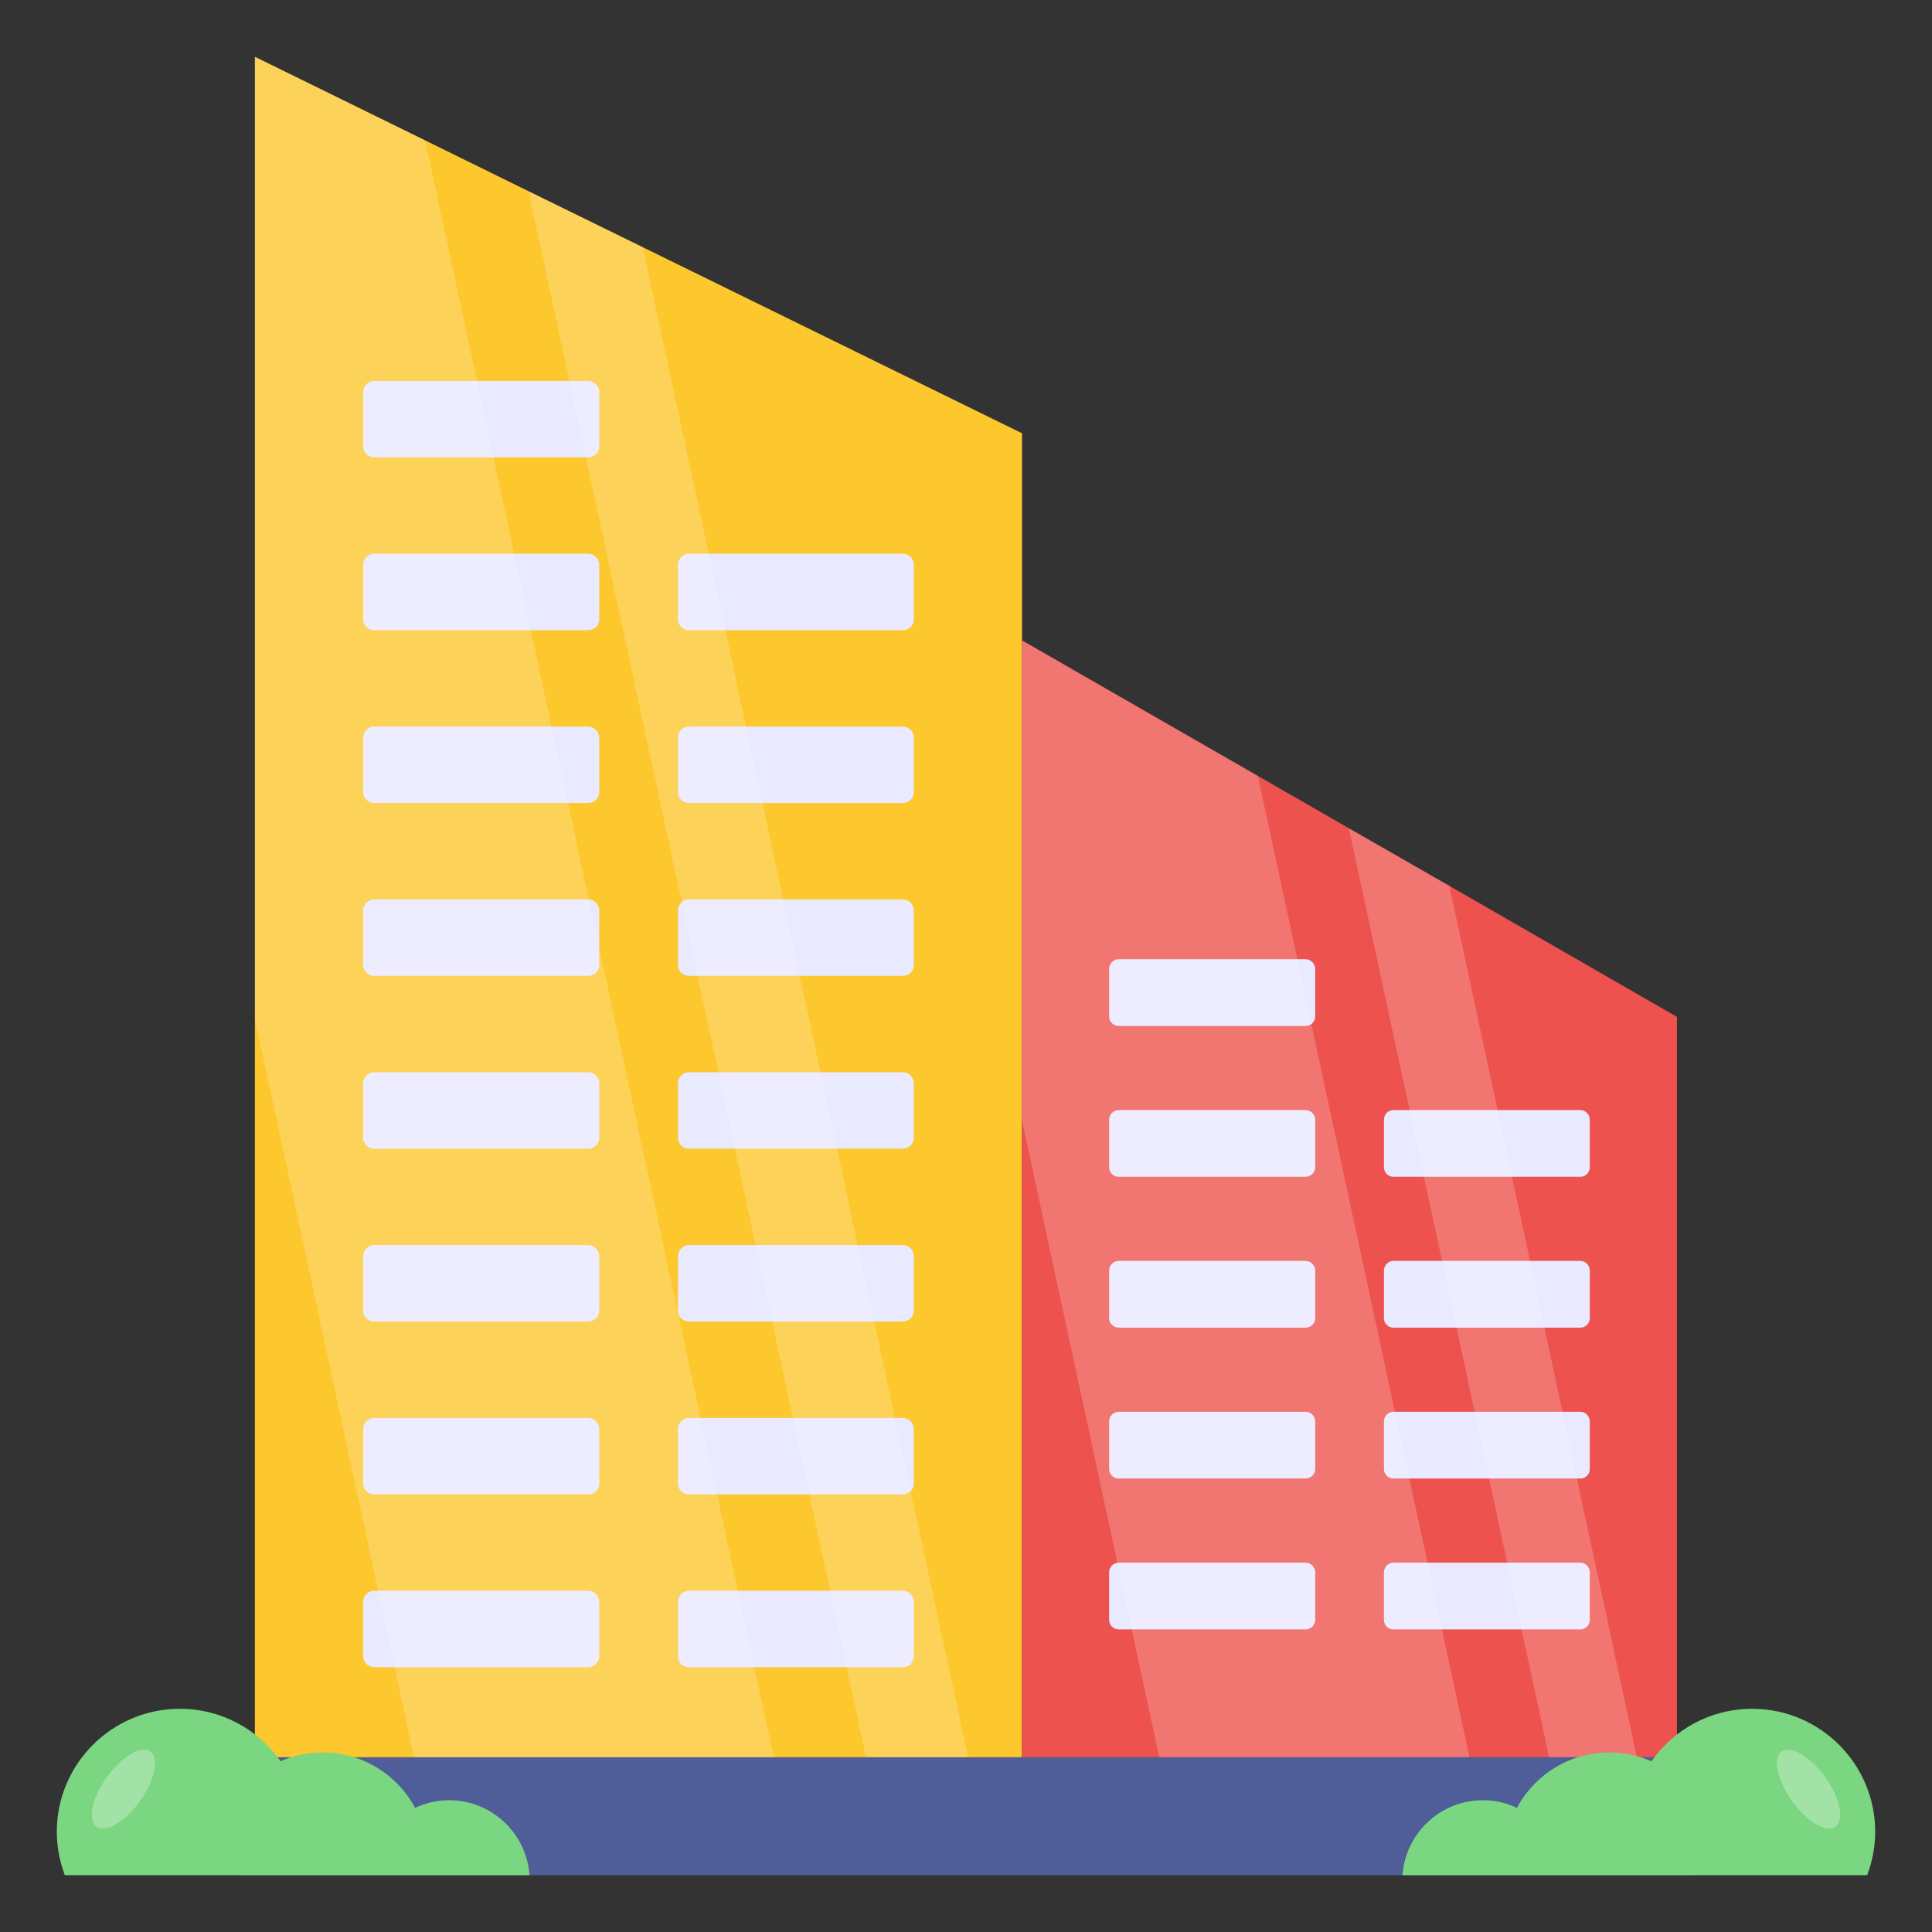 <svg id="Layer_1" enable-background="new 0 0 68 68" height="512" viewBox="0 0 68 68" width="512" xmlns="http://www.w3.org/2000/svg"><rect x="0" y="0" width="68" height="68" fill="#333333" stroke="none"/><g><g><path d="m60.453 62.792v2.262c0 .523-.424.947-.947.947h-51.013c-.523 0-.947-.424-.947-.947v-2.262c0-.523.424-.947.947-.947h51.013c.523-0.0.947.424.947.947z" fill="#4f5d99"/></g><g><path d="m35.972 15.25v46.6h-27v-59.85l5.99 2.94 3.64 1.79 4.02 1.97z" fill="#fdc72e"/></g><g><path d="m59.023 35.79v26.06h-23.05v-39.31l8.3 4.77 3.2 1.84 3.54 2.03z" fill="#ed524e"/></g><g><g><g><path d="m32.163 19.88v1.92c0 .21-.17.38-.38.38h-7.54c-.21 0-.38-.17-.38-.38v-1.92c0-.21.17-.39.38-.39h7.54c.21 0 .38.18.38.39z" fill="#e9e9ff"/></g><g><path d="m21.093 19.88v1.92c0 .21-.18.38-.39.38h-7.53c-.22 0-.39-.17-.39-.38v-1.92c0-.21.17-.39.39-.39h7.53c.21 0 .39.18.39.39z" fill="#e9e9ff"/></g></g><g><g><path d="m32.163 25.963v1.92c0 .21-.17.38-.38.38h-7.54c-.21 0-.38-.17-.38-.38v-1.92c0-.21.17-.39.38-.39h7.54c.21 0 .38.18.38.39z" fill="#e9e9ff"/></g><g><path d="m21.093 25.963v1.92c0 .21-.18.38-.39.38h-7.53c-.22 0-.39-.17-.39-.38v-1.92c0-.21.17-.39.39-.39h7.53c.21 0 .39.18.39.39z" fill="#e9e9ff"/></g><g><path d="m21.093 13.797v1.92c0 .21-.18.38-.39.38h-7.53c-.22 0-.39-.17-.39-.38v-1.92c0-.21.17-.39.39-.39h7.53c.21 0 .39.18.39.39z" fill="#e9e9ff"/></g></g><g><g><path d="m32.163 32.047v1.92c0 .21-.17.38-.38.38h-7.54c-.21 0-.38-.17-.38-.38v-1.92c0-.21.17-.39.38-.39h7.54c.21-0.0.38.18.38.39z" fill="#e9e9ff"/></g><g><path d="m21.093 32.047v1.92c0 .21-.18.38-.39.38h-7.53c-.22 0-.39-.17-.39-.38v-1.92c0-.21.17-.39.39-.39h7.53c.21-0.0.39.18.39.39z" fill="#e9e9ff"/></g></g><g><g><path d="m32.163 38.13v1.92c0 .21-.17.38-.38.38h-7.54c-.21 0-.38-.17-.38-.38v-1.92c0-.21.17-.39.38-.39h7.54c.21 0 .38.18.38.39z" fill="#e9e9ff"/></g><g><path d="m21.093 38.13v1.92c0 .21-.18.38-.39.38h-7.53c-.22 0-.39-.17-.39-.38v-1.92c0-.21.17-.39.39-.39h7.53c.21 0 .39.18.39.39z" fill="#e9e9ff"/></g></g><g><g><path d="m32.163 44.213v1.92c0 .21-.17.38-.38.38h-7.54c-.21 0-.38-.17-.38-.38v-1.92c0-.21.17-.39.38-.39h7.54c.21 0 .38.18.38.39z" fill="#e9e9ff"/></g><g><path d="m21.093 44.213v1.92c0 .21-.18.38-.39.38h-7.53c-.22 0-.39-.17-.39-.38v-1.92c0-.21.17-.39.39-.39h7.53c.21 0 .39.18.39.39z" fill="#e9e9ff"/></g></g><g><g><path d="m32.163 50.297v1.92c0 .21-.17.38-.38.38h-7.54c-.21 0-.38-.17-.38-.38v-1.92c0-.21.17-.39.38-.39h7.54c.21-0.0.38.18.38.39z" fill="#e9e9ff"/></g><g><path d="m21.093 50.297v1.92c0 .21-.18.38-.39.38h-7.53c-.22 0-.39-.17-.39-.38v-1.92c0-.21.17-.39.39-.39h7.53c.21-0.0.39.18.39.39z" fill="#e9e9ff"/></g></g><g><g><path d="m32.163 56.38v1.92c0 .21-.17.38-.38.38h-7.54c-.21 0-.38-.17-.38-.38v-1.92c0-.21.17-.39.38-.39h7.54c.21 0 .38.18.38.39z" fill="#e9e9ff"/></g><g><path d="m21.093 56.38v1.92c0 .21-.18.38-.39.38h-7.53c-.22 0-.39-.17-.39-.38v-1.92c0-.21.17-.39.39-.39h7.53c.21 0 .39.18.39.39z" fill="#e9e9ff"/></g></g></g><g><g><g><path d="m55.955 39.411v1.676c0 .183-.149.332-.332.332h-6.581c-.183 0-.332-.148-.332-.332v-1.676c0-.183.148-.341.332-.341h6.581c.183 0 .332.157.332.341z" fill="#e9e9ff"/></g><g><path d="m46.292 39.411v1.676c0 .183-.157.332-.34.332h-6.573c-.192 0-.341-.148-.341-.332v-1.676c0-.183.149-.341.341-.341h6.573c.183 0 .34.157.34.341z" fill="#e9e9ff"/></g></g><g><g><path d="m55.955 44.721v1.676c0 .183-.149.332-.332.332h-6.581c-.183 0-.332-.148-.332-.332v-1.676c0-.183.148-.341.332-.341h6.581c.183 0 .332.157.332.341z" fill="#e9e9ff"/></g><g><path d="m46.292 44.721v1.676c0 .183-.157.332-.34.332h-6.573c-.192 0-.341-.148-.341-.332v-1.676c0-.183.149-.341.341-.341h6.573c.183 0 .34.157.34.341z" fill="#e9e9ff"/></g><g><path d="m46.292 34.102v1.676c0 .183-.157.332-.34.332h-6.573c-.192 0-.341-.148-.341-.332v-1.676c0-.183.149-.341.341-.341h6.573c.183 0 .34.157.34.341z" fill="#e9e9ff"/></g></g><g><g><path d="m55.955 50.031v1.676c0 .183-.149.332-.332.332h-6.581c-.183 0-.332-.148-.332-.332v-1.676c0-.183.148-.341.332-.341h6.581c.183 0 .332.157.332.341z" fill="#e9e9ff"/></g><g><path d="m46.292 50.031v1.676c0 .183-.157.332-.34.332h-6.573c-.192 0-.341-.148-.341-.332v-1.676c0-.183.149-.341.341-.341h6.573c.183 0 .34.157.34.341z" fill="#e9e9ff"/></g></g><g><g><path d="m55.955 55.341v1.676c0 .183-.149.332-.332.332h-6.581c-.183 0-.332-.148-.332-.332v-1.676c0-.183.148-.341.332-.341h6.581c.183 0 .332.157.332.341z" fill="#e9e9ff"/></g><g><path d="m46.292 55.341v1.676c0 .183-.157.332-.34.332h-6.573c-.192 0-.341-.148-.341-.332v-1.676c0-.183.149-.341.341-.341h6.573c.183 0 .34.157.34.341z" fill="#e9e9ff"/></g></g></g><g><g><path d="m2 64.475c0 .539.104 1.051.281 1.525h16.356c-.104-1.471-1.328-2.638-2.83-2.638-.427 0-.836.096-1.198.27-.62-1.163-1.844-1.952-3.254-1.952-.528 0-1.028.112-1.482.312-.778-1.117-2.075-1.848-3.542-1.848-2.391 0-4.332 1.941-4.332 4.332z" fill="#7bd681"/></g><g opacity=".3"><path d="m3.402 64.299c.319.223 1.008-.18 1.529-.913s.68-1.507.361-1.741c-.329-.223-1.008.181-1.539.913-.52.732-.68 1.507-.35 1.741z" fill="#fff"/></g></g><g opacity=".2"><g><path d="m27.233 61.85h-12.66l-5.6-25.99v-33.86l5.99 2.94z" fill="#fff"/></g><g><path d="m34.072 61.85h-3.59l-11.88-55.12 4.02 1.97z" fill="#fff"/></g></g><g opacity=".2"><g><path d="m51.722 61.85h-10.92l-4.83-22.41v-16.9l8.3 4.77z" fill="#fff"/></g><g><path d="m57.613 61.85h-3.09l-7.05-32.7 3.54 2.03z" fill="#fff"/></g></g><g><g><path d="m66 64.475c0 .539-.104 1.051-.281 1.525h-16.356c.104-1.471 1.328-2.638 2.83-2.638.427 0 .836.096 1.198.27.62-1.163 1.844-1.952 3.254-1.952.528 0 1.028.112 1.482.312.778-1.117 2.075-1.848 3.542-1.848 2.391 0 4.332 1.941 4.332 4.332z" fill="#7bd681"/></g><g opacity=".3"><path d="m64.598 64.299c-.319.223-1.008-.18-1.529-.913s-.68-1.507-.361-1.741c.329-.223 1.008.181 1.539.913.52.732.68 1.507.35 1.741z" fill="#fff"/></g></g></g></svg>